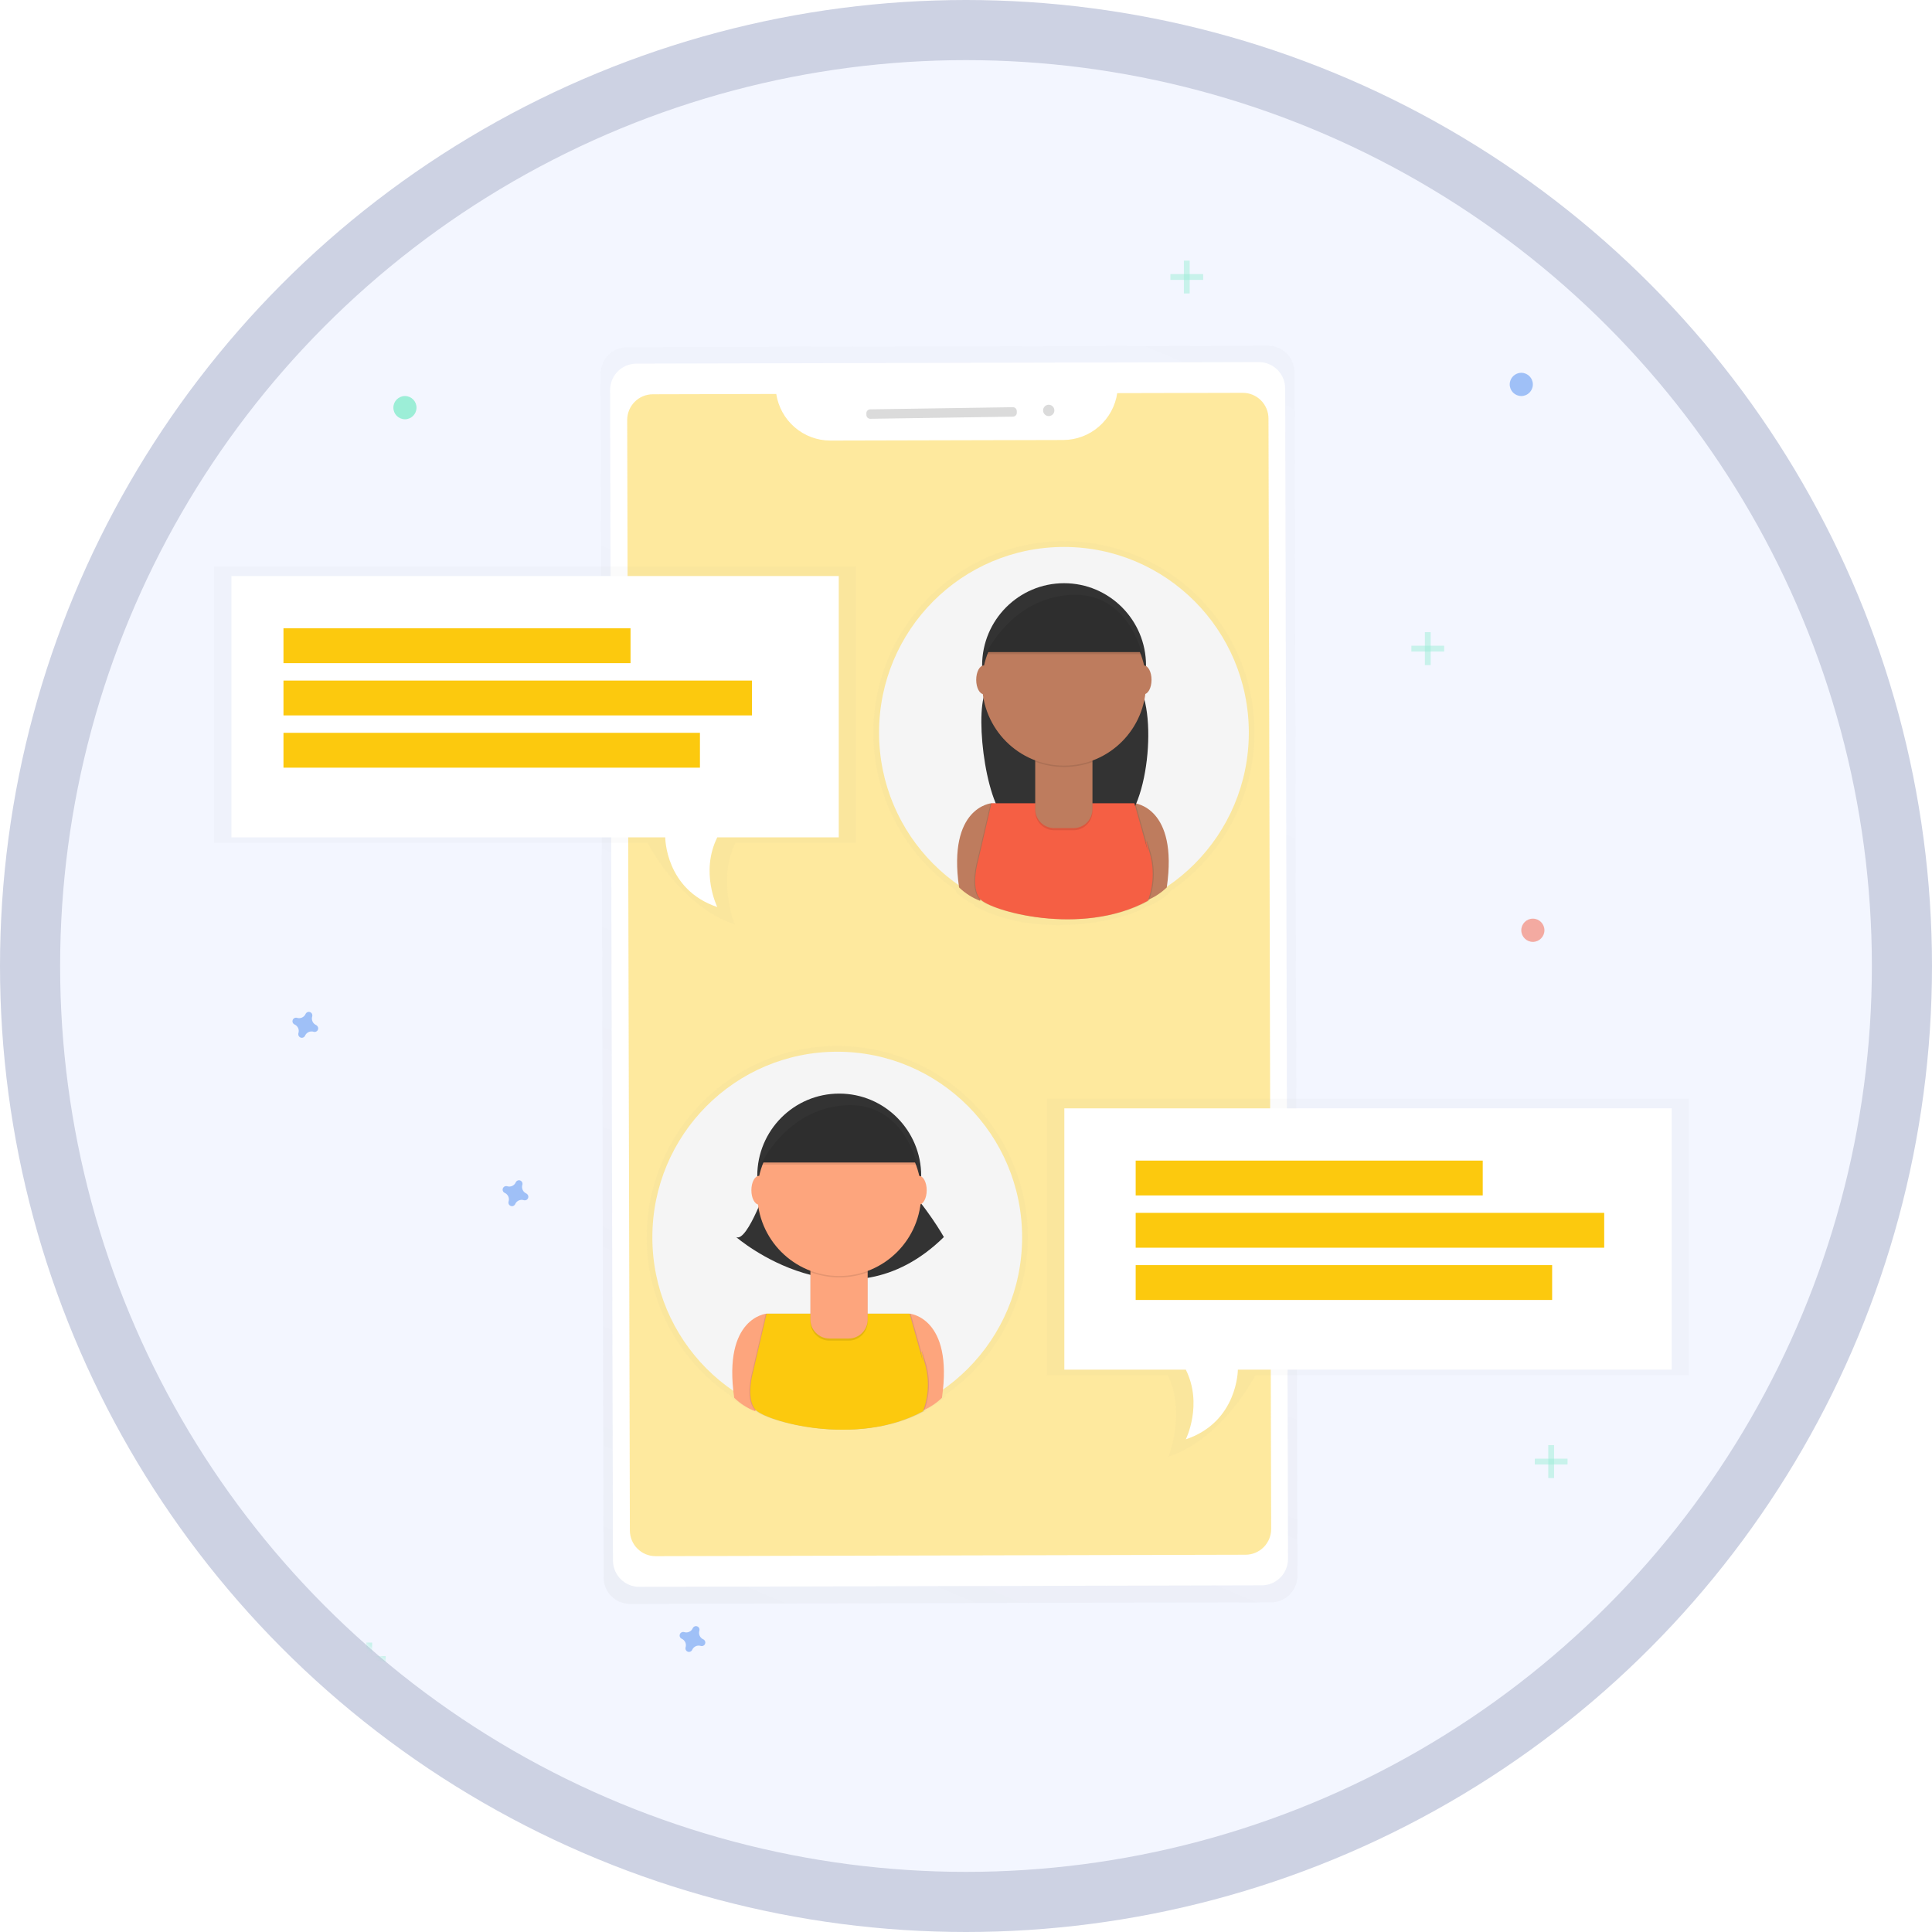 <svg width="482" height="482" viewBox="0 0 482 482" fill="none" xmlns="http://www.w3.org/2000/svg">
<circle cx="241" cy="241" r="233.5" fill="#F3F6FF" stroke="#CDD2E3" stroke-width="15"/>
<mask id="mask0" mask-type="alpha" maskUnits="userSpaceOnUse" x="15" y="15" width="452" height="452">
<circle cx="241" cy="241" r="226" fill="#F3F6FF"/>
</mask>
<g mask="url(#mask0)">
<g clip-path="url(#clip0)">
<g opacity="0.5">
<path opacity="0.5" d="M316.364 86.243L156.425 86.634C155.562 86.636 154.707 86.808 153.91 87.142C153.114 87.476 152.39 87.963 151.781 88.578C151.172 89.192 150.69 89.921 150.362 90.723C150.034 91.524 149.866 92.383 149.869 93.25L150.595 393.56C150.597 394.427 150.769 395.285 151.101 396.085C151.433 396.885 151.919 397.611 152.531 398.222C153.143 398.834 153.869 399.318 154.668 399.647C155.466 399.977 156.322 400.145 157.185 400.142L317.124 399.751C317.987 399.749 318.842 399.576 319.639 399.243C320.436 398.909 321.16 398.42 321.769 397.806C322.378 397.191 322.86 396.461 323.188 395.659C323.516 394.857 323.683 393.998 323.68 393.131L322.954 92.82C322.951 91.954 322.779 91.096 322.446 90.297C322.114 89.498 321.627 88.772 321.016 88.161C320.404 87.55 319.678 87.067 318.88 86.737C318.082 86.408 317.227 86.24 316.364 86.243V86.243Z" fill="url(#paint0_linear)"/>
</g>
<path d="M314.047 90.343L158.76 90.724C155.136 90.733 152.206 93.689 152.215 97.327L152.925 389.321C152.934 392.959 155.879 395.9 159.503 395.892L314.789 395.511C318.413 395.502 321.343 392.546 321.334 388.908L320.624 96.913C320.615 93.276 317.67 90.334 314.047 90.343Z" fill="white"/>
<path opacity="0.4" d="M278.729 98.079C278.25 101.316 276.633 104.274 274.171 106.418C271.708 108.562 268.563 109.751 265.303 109.77L207.134 109.91C203.877 109.904 200.729 108.729 198.259 106.598C195.789 104.466 194.16 101.518 193.665 98.286L162.856 98.364C162.016 98.365 161.184 98.534 160.409 98.858C159.633 99.183 158.929 99.657 158.337 100.255C157.744 100.853 157.274 101.562 156.954 102.342C156.635 103.122 156.471 103.957 156.473 104.801L157.142 381.826C157.143 382.67 157.311 383.505 157.634 384.284C157.958 385.063 158.431 385.77 159.027 386.365C159.623 386.96 160.33 387.431 161.108 387.752C161.885 388.073 162.718 388.237 163.558 388.234L310.75 387.877C311.59 387.875 312.422 387.707 313.197 387.382C313.973 387.058 314.677 386.583 315.27 385.985C315.862 385.388 316.332 384.678 316.652 383.899C316.971 383.119 317.135 382.283 317.133 381.44L316.465 104.414C316.463 103.571 316.295 102.736 315.972 101.958C315.649 101.179 315.176 100.472 314.581 99.877C313.985 99.282 313.279 98.811 312.502 98.49C311.725 98.169 310.893 98.004 310.053 98.006L278.729 98.079Z" fill="#FCC90E"/>
<path d="M252.693 101.59L217.092 102.126C216.561 102.134 216.136 102.573 216.144 103.106L216.151 103.531C216.159 104.065 216.596 104.491 217.127 104.483L252.728 103.946C253.259 103.938 253.683 103.499 253.676 102.966L253.669 102.541C253.661 102.008 253.224 101.582 252.693 101.59Z" fill="#DBDBDB"/>
<path d="M261.658 103.807C262.436 103.795 263.058 103.152 263.046 102.371C263.035 101.589 262.394 100.966 261.616 100.977C260.837 100.989 260.216 101.632 260.228 102.413C260.239 103.195 260.88 103.818 261.658 103.807Z" fill="#DBDBDB"/>
<g opacity="0.5">
<path opacity="0.5" d="M256.429 308.686C256.432 300.444 254.309 292.342 250.267 285.168C246.225 277.994 240.402 271.993 233.365 267.749C226.327 263.505 218.315 261.163 210.108 260.95C201.901 260.737 193.779 262.661 186.532 266.535C179.286 270.408 173.162 276.1 168.757 283.054C164.351 290.009 161.815 297.99 161.394 306.221C160.973 314.452 162.682 322.652 166.355 330.024C170.027 337.395 175.539 343.685 182.352 348.284L182.381 348.496C183.934 349.99 185.767 351.161 187.773 351.939L187.835 351.727C190.063 353.658 199.438 356.715 210.208 356.686H210.443C217.264 356.686 224.672 355.479 231.185 351.939C231.185 351.939 231.243 351.814 231.329 351.577C232.979 350.799 234.493 349.759 235.812 348.496C235.838 348.313 235.864 348.132 235.889 347.955C242.226 343.57 247.406 337.705 250.984 330.864C254.562 324.023 256.431 316.412 256.429 308.686V308.686Z" fill="url(#paint1_linear)"/>
</g>
<path d="M208.875 354.996C234.349 354.996 255 334.264 255 308.691C255 283.117 234.349 262.385 208.875 262.385C183.401 262.385 162.75 283.117 162.75 308.691C162.75 334.264 183.401 354.996 208.875 354.996Z" fill="#F5F5F5"/>
<path d="M191.255 327.732C191.255 327.732 180.264 328.635 183.174 348.733C184.679 350.186 186.456 351.325 188.403 352.084L194.584 331.083L191.255 327.732Z" fill="#FDA57D"/>
<path d="M226.918 327.732C226.918 327.732 237.909 328.635 234.999 348.733C233.494 350.186 231.717 351.325 229.771 352.084L223.59 331.073L226.918 327.732Z" fill="#FDA57D"/>
<path d="M191.732 294.793C191.732 294.793 186.503 310.072 183.651 308.623C183.651 308.623 211.175 332.493 235.48 308.623C235.48 308.623 231.199 300.984 225.018 294.778L191.732 294.793Z" fill="#333333"/>
<path d="M209.375 313.887C220.669 313.887 229.823 304.696 229.823 293.359C229.823 282.021 220.669 272.831 209.375 272.831C198.082 272.831 188.927 282.021 188.927 293.359C188.927 304.696 198.082 313.887 209.375 313.887Z" fill="#333333"/>
<path opacity="0.1" d="M226.707 327.732H191.049L187.72 342.054C187.72 342.054 185.767 348.685 188.201 351.601C190.635 354.518 213.349 361.148 230.05 352.084C231.506 348.267 231.675 344.075 230.531 340.152C228.607 333.468 230.05 339.669 230.05 339.669L226.707 327.732Z" fill="black"/>
<path opacity="0.1" d="M227.183 327.732H191.52L188.191 342.054C188.191 342.054 186.239 348.685 188.672 351.601C191.106 354.518 213.82 361.148 230.521 352.084C231.978 348.267 232.147 344.075 231.002 340.152C229.078 333.468 230.521 339.669 230.521 339.669L227.183 327.732Z" fill="black"/>
<path d="M226.918 327.732H191.255L187.927 342.054C187.927 342.054 185.974 348.685 188.408 351.601C190.842 354.518 213.555 361.148 230.256 352.084C231.713 348.267 231.882 344.075 230.737 340.152C228.813 333.468 230.256 339.669 230.256 339.669L226.918 327.732Z" fill="#FCC90E"/>
<path opacity="0.1" d="M202.194 315.847H216.47V329.707C216.47 330.331 216.348 330.95 216.11 331.527C215.872 332.104 215.523 332.628 215.083 333.07C214.643 333.512 214.12 333.862 213.545 334.101C212.971 334.34 212.355 334.463 211.732 334.463H206.922C205.666 334.463 204.46 333.962 203.572 333.07C202.683 332.178 202.184 330.968 202.184 329.707V315.847H202.194Z" fill="black"/>
<path d="M202.194 315.321H216.47V329.18C216.47 329.805 216.348 330.423 216.11 331C215.872 331.578 215.523 332.102 215.083 332.544C214.643 332.985 214.12 333.336 213.545 333.575C212.971 333.814 212.355 333.937 211.732 333.937H206.922C205.666 333.937 204.46 333.436 203.572 332.544C202.683 331.652 202.184 330.442 202.184 329.18V315.321H202.194Z" fill="#FDA57D"/>
<path opacity="0.1" d="M202.223 317.383C206.821 319.108 211.882 319.121 216.49 317.422V315.664H202.223V317.383Z" fill="black"/>
<path d="M209.375 318.344C220.669 318.344 229.823 309.153 229.823 297.816C229.823 286.478 220.669 277.288 209.375 277.288C198.082 277.288 188.927 286.478 188.927 297.816C188.927 309.153 198.082 318.344 209.375 318.344Z" fill="#FDA57D"/>
<path d="M189.832 290.017H228.823C228.823 290.017 225.494 274.212 210.756 275.221C196.017 276.23 189.832 290.017 189.832 290.017Z" fill="#333333"/>
<path d="M189.355 300.52C190.405 300.52 191.255 298.918 191.255 296.942C191.255 294.966 190.405 293.363 189.355 293.363C188.306 293.363 187.455 294.966 187.455 296.942C187.455 298.918 188.306 300.52 189.355 300.52Z" fill="#FDA57D"/>
<path d="M229.294 300.52C230.344 300.52 231.194 298.918 231.194 296.942C231.194 294.966 230.344 293.363 229.294 293.363C228.245 293.363 227.394 294.966 227.394 296.942C227.394 298.918 228.245 300.52 229.294 300.52Z" fill="#FDA57D"/>
<path opacity="0.1" d="M189.832 290.548H228.823C228.823 290.548 225.494 274.743 210.756 275.752C196.017 276.761 189.832 290.548 189.832 290.548Z" fill="black"/>
<g opacity="0.5">
<path opacity="0.5" d="M217.885 182.755C217.882 174.513 220.004 166.411 224.046 159.237C228.088 152.064 233.911 146.063 240.949 141.819C247.986 137.575 255.998 135.232 264.205 135.019C272.412 134.807 280.534 136.731 287.781 140.604C295.027 144.478 301.151 150.169 305.557 157.124C309.962 164.078 312.499 172.06 312.919 180.291C313.34 188.522 311.631 196.722 307.959 204.093C304.286 211.464 298.775 217.755 291.961 222.353L291.933 222.565C290.383 224.073 288.55 225.257 286.54 226.047L286.478 225.835C284.251 227.766 274.876 230.823 264.106 230.794H263.87C257.049 230.794 249.641 229.587 243.128 226.047C243.128 226.047 243.071 225.922 242.984 225.685C241.334 224.907 239.821 223.867 238.501 222.604C238.475 222.421 238.45 222.24 238.424 222.063C232.082 217.674 226.898 211.803 223.32 204.955C219.742 198.107 217.876 190.488 217.885 182.755V182.755Z" fill="url(#paint2_linear)"/>
</g>
<path d="M265.434 229.065C290.908 229.065 311.558 208.334 311.558 182.76C311.558 157.186 290.908 136.455 265.434 136.455C239.959 136.455 219.309 157.186 219.309 182.76C219.309 208.334 239.959 229.065 265.434 229.065Z" fill="#F5F5F5"/>
<path d="M247.352 200.395C247.352 200.395 236.361 201.299 239.271 221.397C240.777 222.847 242.554 223.982 244.499 224.739L250.68 203.737L247.352 200.395Z" fill="#BE7C5E"/>
<path d="M283.01 200.395C283.01 200.395 294.001 201.299 291.091 221.397C289.585 222.847 287.808 223.982 285.862 224.739L279.681 203.737L283.01 200.395Z" fill="#BE7C5E"/>
<path d="M247.823 167.457C247.823 167.457 246.977 169.929 245.779 172.769C243.162 179.047 246.149 203.052 252.407 205.606C259.43 208.503 268.666 210.319 278.262 206.808C286.598 203.757 289.172 176.386 283.274 169.746C282.582 168.964 281.86 168.186 281.105 167.433L247.823 167.457Z" fill="#333333"/>
<path d="M265.467 186.556C276.76 186.556 285.915 177.365 285.915 166.028C285.915 154.69 276.76 145.499 265.467 145.499C254.174 145.499 245.019 154.69 245.019 166.028C245.019 177.365 254.174 186.556 265.467 186.556Z" fill="#333333"/>
<path opacity="0.1" d="M282.803 200.395H247.14L243.812 214.718C243.812 214.718 241.859 221.349 244.293 224.265C246.727 227.182 269.44 233.812 286.141 224.748C287.598 220.931 287.767 216.739 286.622 212.816C284.698 206.132 286.141 212.333 286.141 212.333L282.803 200.395Z" fill="black"/>
<path opacity="0.1" d="M283.274 200.395H247.612L244.283 214.718C244.283 214.718 242.33 221.349 244.764 224.265C247.198 227.182 269.912 233.812 286.613 224.748C288.069 220.931 288.238 216.739 287.094 212.816C285.17 206.132 286.613 212.333 286.613 212.333L283.274 200.395Z" fill="black"/>
<path d="M283.01 200.395H247.352L244.023 214.718C244.023 214.718 242.07 221.349 244.504 224.265C246.938 227.182 269.652 233.812 286.353 224.748C287.81 220.931 287.979 216.739 286.834 212.816C284.91 206.132 286.353 212.333 286.353 212.333L283.01 200.395Z" fill="#F55F44"/>
<path opacity="0.1" d="M258.285 188.516H272.552V202.375C272.552 203.637 272.053 204.847 271.165 205.739C270.276 206.631 269.071 207.132 267.814 207.132H263.004C261.748 207.132 260.542 206.631 259.654 205.739C258.765 204.847 258.266 203.637 258.266 202.375V188.516H258.285Z" fill="black"/>
<path d="M258.285 187.985H272.552V201.844C272.552 203.106 272.053 204.316 271.165 205.208C270.276 206.1 269.071 206.601 267.814 206.601H263.004C261.748 206.601 260.542 206.1 259.654 205.208C258.765 204.316 258.266 203.106 258.266 201.844V187.985H258.285Z" fill="#BE7C5E"/>
<path opacity="0.1" d="M258.319 190.047C262.917 191.772 267.979 191.785 272.586 190.086V188.328H258.319V190.047Z" fill="black"/>
<path d="M265.467 191.008C276.76 191.008 285.915 181.817 285.915 170.48C285.915 159.143 276.76 149.952 265.467 149.952C254.174 149.952 245.019 159.143 245.019 170.48C245.019 181.817 254.174 191.008 265.467 191.008Z" fill="#BE7C5E"/>
<path d="M245.923 162.686H284.915C284.915 162.686 281.586 146.881 266.848 147.89C252.109 148.899 245.923 162.686 245.923 162.686Z" fill="#333333"/>
<path d="M245.447 173.184C246.496 173.184 247.347 171.582 247.347 169.606C247.347 167.63 246.496 166.028 245.447 166.028C244.398 166.028 243.547 167.63 243.547 169.606C243.547 171.582 244.398 173.184 245.447 173.184Z" fill="#BE7C5E"/>
<path d="M285.386 173.184C286.435 173.184 287.286 171.582 287.286 169.606C287.286 167.63 286.435 166.028 285.386 166.028C284.337 166.028 283.486 167.63 283.486 169.606C283.486 171.582 284.337 173.184 285.386 173.184Z" fill="#BE7C5E"/>
<path opacity="0.1" d="M245.923 163.217H284.915C284.915 163.217 281.586 147.412 266.848 148.421C252.109 149.43 245.923 163.217 245.923 163.217Z" fill="black"/>
<g opacity="0.5">
<path opacity="0.5" d="M53.405 141.351V210.271H161.567C161.567 210.271 169.552 226.047 183.28 230.635C183.28 230.635 178.898 219.46 183.473 210.271H213.584V141.351H53.405Z" fill="url(#paint3_linear)"/>
</g>
<path d="M57.734 143.713V208.904H165.963C165.963 208.904 165.963 221.943 178.951 226.289C178.951 226.289 174.622 217.596 178.951 208.904H209.255V143.713H57.734Z" fill="white"/>
<path d="M157.305 156.751H70.722V165.443H157.305V156.751Z" fill="#FCC90E"/>
<path d="M187.609 169.789H70.722V178.482H187.609V169.789Z" fill="#FCC90E"/>
<path d="M174.622 182.828H70.722V191.52H174.622V182.828Z" fill="#FCC90E"/>
<g opacity="0.5">
<path opacity="0.5" d="M421.384 274.149V343.068H313.227C313.227 343.068 305.243 358.845 291.509 363.432C291.509 363.432 295.892 352.258 291.317 343.068H261.205V274.149H421.384Z" fill="url(#paint4_linear)"/>
</g>
<path d="M417.055 276.51V341.702H308.826C308.826 341.702 308.826 354.74 295.839 359.086C295.839 359.086 300.168 350.394 295.839 341.702H265.534V276.51H417.055Z" fill="white"/>
<path d="M369.915 289.549H283.332V298.241H369.915V289.549Z" fill="#FCC90E"/>
<path d="M400.22 302.587H283.332V311.279H400.22V302.587Z" fill="#FCC90E"/>
<path d="M387.232 315.625H283.332V324.317H387.232V315.625Z" fill="#FCC90E"/>
<g opacity="0.5">
<path opacity="0.5" d="M92.849 409.791H91.406V418H92.849V409.791Z" fill="#47E6B1"/>
<path opacity="0.5" d="M96.216 414.62V413.171H88.038V414.62H96.216Z" fill="#47E6B1"/>
</g>
<g opacity="0.5">
<path opacity="0.5" d="M356.928 157.717H355.485V165.926H356.928V157.717Z" fill="#47E6B1"/>
<path opacity="0.5" d="M360.295 162.546V161.097H352.118V162.546H360.295Z" fill="#47E6B1"/>
</g>
<g opacity="0.5">
<path opacity="0.5" d="M387.713 360.535H386.27V368.744H387.713V360.535Z" fill="#47E6B1"/>
<path opacity="0.5" d="M391.08 365.364V363.915H382.903V365.364H391.08Z" fill="#47E6B1"/>
</g>
<g opacity="0.5">
<path opacity="0.5" d="M296.801 65H295.358V73.209H296.801V65Z" fill="#47E6B1"/>
<path opacity="0.5" d="M300.168 69.829V68.38H291.99V69.829H300.168Z" fill="#47E6B1"/>
</g>
<path opacity="0.5" d="M175.44 408.975C175.046 408.797 174.731 408.481 174.553 408.086C174.376 407.691 174.349 407.244 174.478 406.831C174.498 406.766 174.511 406.7 174.516 406.633V406.633C174.528 406.441 174.479 406.251 174.375 406.091C174.271 405.93 174.118 405.808 173.939 405.742C173.76 405.675 173.564 405.669 173.382 405.723C173.199 405.778 173.038 405.89 172.924 406.043V406.043C172.885 406.097 172.853 406.156 172.828 406.217C172.651 406.612 172.336 406.929 171.942 407.107C171.549 407.285 171.104 407.312 170.692 407.183C170.628 407.162 170.562 407.149 170.495 407.144V407.144C170.304 407.132 170.115 407.182 169.955 407.286C169.795 407.391 169.673 407.544 169.607 407.724C169.541 407.903 169.535 408.1 169.589 408.283C169.643 408.467 169.755 408.628 169.908 408.743V408.743C169.962 408.782 170.02 408.814 170.081 408.839C170.475 409.017 170.79 409.333 170.967 409.728C171.145 410.123 171.172 410.57 171.043 410.983C171.023 411.048 171.01 411.114 171.005 411.181V411.181C170.992 411.373 171.042 411.562 171.146 411.723C171.25 411.884 171.403 412.006 171.582 412.072C171.761 412.139 171.956 412.145 172.139 412.091C172.322 412.036 172.483 411.924 172.597 411.771V411.771C172.636 411.717 172.668 411.658 172.693 411.597C172.87 411.201 173.185 410.885 173.578 410.707C173.972 410.529 174.417 410.502 174.829 410.631C174.893 410.652 174.959 410.665 175.026 410.67V410.67C175.216 410.682 175.406 410.632 175.565 410.528C175.725 410.423 175.847 410.27 175.913 410.09C175.979 409.91 175.986 409.714 175.932 409.531C175.877 409.347 175.766 409.186 175.613 409.071V409.071C175.559 409.032 175.501 409 175.44 408.975V408.975Z" fill="#4D8AF0"/>
<path opacity="0.5" d="M78.851 255.726C78.457 255.549 78.142 255.233 77.965 254.837C77.787 254.442 77.76 253.996 77.889 253.582C77.909 253.518 77.922 253.451 77.927 253.384V253.384C77.94 253.193 77.89 253.003 77.786 252.843C77.682 252.682 77.529 252.56 77.35 252.493C77.171 252.427 76.976 252.421 76.793 252.475C76.61 252.529 76.45 252.642 76.335 252.795V252.795C76.297 252.849 76.264 252.907 76.239 252.969C76.062 253.364 75.747 253.681 75.354 253.859C74.96 254.037 74.515 254.064 74.103 253.935C74.039 253.914 73.973 253.901 73.906 253.896C73.716 253.884 73.527 253.933 73.367 254.038C73.207 254.142 73.085 254.296 73.019 254.475C72.953 254.655 72.946 254.851 73.001 255.035C73.055 255.219 73.166 255.38 73.319 255.494V255.494C73.373 255.533 73.431 255.566 73.493 255.591C73.886 255.769 74.201 256.085 74.379 256.48C74.556 256.875 74.583 257.321 74.454 257.735C74.434 257.799 74.421 257.866 74.416 257.933V257.933C74.396 258.128 74.44 258.323 74.542 258.49C74.644 258.657 74.798 258.785 74.98 258.855C75.162 258.925 75.362 258.932 75.549 258.877C75.736 258.821 75.899 258.705 76.013 258.546V258.546C76.052 258.492 76.084 258.434 76.109 258.373C76.286 257.977 76.601 257.661 76.995 257.483C77.388 257.305 77.833 257.278 78.245 257.407C78.309 257.427 78.375 257.44 78.442 257.445V257.445C78.632 257.458 78.822 257.408 78.982 257.304C79.142 257.199 79.264 257.046 79.33 256.866C79.396 256.686 79.402 256.49 79.348 256.306C79.294 256.123 79.182 255.962 79.029 255.847C78.975 255.799 78.915 255.759 78.851 255.726V255.726Z" fill="#4D8AF0"/>
<path opacity="0.5" d="M131.282 297.739C130.888 297.561 130.573 297.245 130.396 296.85C130.218 296.455 130.191 296.008 130.32 295.594C130.34 295.53 130.353 295.464 130.358 295.396V295.396C130.371 295.205 130.321 295.015 130.217 294.855C130.113 294.694 129.96 294.572 129.781 294.506C129.602 294.439 129.407 294.433 129.224 294.487C129.041 294.542 128.88 294.654 128.766 294.807V294.807C128.727 294.861 128.695 294.92 128.67 294.981C128.493 295.376 128.178 295.693 127.785 295.871C127.391 296.049 126.946 296.076 126.534 295.947C126.47 295.926 126.404 295.913 126.337 295.908V295.908C126.147 295.896 125.957 295.946 125.798 296.05C125.638 296.155 125.516 296.308 125.45 296.488C125.384 296.667 125.377 296.864 125.431 297.047C125.486 297.231 125.597 297.392 125.75 297.507C125.804 297.546 125.862 297.578 125.923 297.603C126.317 297.781 126.632 298.097 126.81 298.492C126.987 298.887 127.014 299.334 126.885 299.747C126.865 299.812 126.852 299.878 126.847 299.945V299.945C126.827 300.14 126.871 300.336 126.973 300.502C127.075 300.669 127.229 300.797 127.411 300.867C127.593 300.937 127.793 300.945 127.98 300.889C128.166 300.833 128.33 300.717 128.444 300.559V300.559C128.483 300.505 128.515 300.446 128.54 300.385C128.717 299.99 129.032 299.673 129.425 299.495C129.819 299.317 130.264 299.29 130.676 299.419C130.74 299.44 130.806 299.453 130.873 299.458V299.458C131.063 299.47 131.253 299.42 131.413 299.316C131.572 299.211 131.694 299.058 131.76 298.878C131.826 298.699 131.833 298.502 131.779 298.319C131.724 298.135 131.613 297.974 131.46 297.859V297.859C131.406 297.812 131.346 297.771 131.282 297.739V297.739Z" fill="#4D8AF0"/>
<path opacity="0.5" d="M430.476 411.703C430.082 411.525 429.767 411.209 429.59 410.814C429.412 410.419 429.385 409.973 429.514 409.559C429.534 409.495 429.547 409.428 429.552 409.361V409.361C429.565 409.17 429.515 408.98 429.411 408.819C429.307 408.659 429.154 408.536 428.975 408.47C428.796 408.404 428.601 408.397 428.418 408.452C428.235 408.506 428.074 408.618 427.96 408.772V408.772C427.921 408.826 427.889 408.884 427.864 408.946C427.687 409.341 427.372 409.657 426.979 409.835C426.585 410.013 426.14 410.04 425.728 409.911C425.664 409.891 425.598 409.878 425.531 409.873C425.341 409.86 425.151 409.91 424.991 410.015C424.831 410.119 424.709 410.272 424.643 410.452C424.578 410.632 424.571 410.828 424.625 411.012C424.679 411.195 424.791 411.356 424.944 411.471C424.998 411.51 425.056 411.542 425.117 411.568C425.511 411.745 425.826 412.061 426.004 412.457C426.181 412.852 426.208 413.298 426.079 413.712C426.059 413.776 426.046 413.843 426.041 413.91C426.021 414.104 426.065 414.3 426.167 414.467C426.269 414.633 426.423 414.762 426.605 414.832C426.787 414.901 426.987 414.909 427.174 414.853C427.36 414.798 427.523 414.681 427.638 414.523C427.676 414.469 427.709 414.411 427.734 414.349C427.911 413.954 428.226 413.637 428.619 413.459C429.013 413.282 429.458 413.254 429.87 413.383C429.934 413.404 430 413.417 430.067 413.422C430.257 413.434 430.447 413.385 430.606 413.28C430.766 413.176 430.888 413.022 430.954 412.843C431.02 412.663 431.027 412.467 430.973 412.283C430.918 412.099 430.807 411.938 430.654 411.824V411.824C430.6 411.776 430.54 411.735 430.476 411.703V411.703Z" fill="#4D8AF0"/>
<path opacity="0.5" d="M53.886 386.129C55.48 386.129 56.772 384.831 56.772 383.231C56.772 381.631 55.48 380.334 53.886 380.334C52.292 380.334 51 381.631 51 383.231C51 384.831 52.292 386.129 53.886 386.129Z" fill="#F55F44"/>
<path opacity="0.5" d="M379.536 98.803C381.13 98.803 382.422 97.506 382.422 95.906C382.422 94.305 381.13 93.008 379.536 93.008C377.942 93.008 376.65 94.305 376.65 95.906C376.65 97.506 377.942 98.803 379.536 98.803Z" fill="#4D8AF0"/>
<path opacity="0.5" d="M101.026 104.598C102.62 104.598 103.912 103.301 103.912 101.7C103.912 100.1 102.62 98.803 101.026 98.803C99.432 98.803 98.14 100.1 98.14 101.7C98.14 103.301 99.432 104.598 101.026 104.598Z" fill="#47E6B1"/>
<path opacity="0.5" d="M382.422 234.981C384.016 234.981 385.308 233.684 385.308 232.083C385.308 230.483 384.016 229.186 382.422 229.186C380.828 229.186 379.536 230.483 379.536 232.083C379.536 233.684 380.828 234.981 382.422 234.981Z" fill="#F55F44"/>
</g>
</g>
<defs>
<linearGradient id="paint0_linear" x1="168.737" y1="405.58" x2="305.721" y2="81.176" gradientUnits="userSpaceOnUse">
<stop stop-color="#808080" stop-opacity="0.25"/>
<stop offset="0.54" stop-color="#808080" stop-opacity="0.12"/>
<stop offset="1" stop-color="#808080" stop-opacity="0.1"/>
</linearGradient>
<linearGradient id="paint1_linear" x1="50868.2" y1="66194" x2="50868.2" y2="47206.3" gradientUnits="userSpaceOnUse">
<stop stop-color="#808080" stop-opacity="0.25"/>
<stop offset="0.54" stop-color="#808080" stop-opacity="0.12"/>
<stop offset="1" stop-color="#808080" stop-opacity="0.1"/>
</linearGradient>
<linearGradient id="paint2_linear" x1="57033.8" y1="41114.3" x2="57033.8" y2="22119" gradientUnits="userSpaceOnUse">
<stop stop-color="#808080" stop-opacity="0.25"/>
<stop offset="0.54" stop-color="#808080" stop-opacity="0.12"/>
<stop offset="1" stop-color="#808080" stop-opacity="0.1"/>
</linearGradient>
<linearGradient id="paint3_linear" x1="60360.9" y1="38310" x2="60360.9" y2="21802.4" gradientUnits="userSpaceOnUse">
<stop stop-color="#808080" stop-opacity="0.25"/>
<stop offset="0.54" stop-color="#808080" stop-opacity="0.12"/>
<stop offset="1" stop-color="#808080" stop-opacity="0.1"/>
</linearGradient>
<linearGradient id="paint4_linear" x1="-529127" y1="62995.8" x2="-529127" y2="46488.2" gradientUnits="userSpaceOnUse">
<stop stop-color="#808080" stop-opacity="0.25"/>
<stop offset="0.54" stop-color="#808080" stop-opacity="0.12"/>
<stop offset="1" stop-color="#808080" stop-opacity="0.1"/>
</linearGradient>
<clipPath id="clip0">
<rect width="380" height="353" fill="white" transform="translate(51 65)"/>
</clipPath>
</defs>
</svg>
